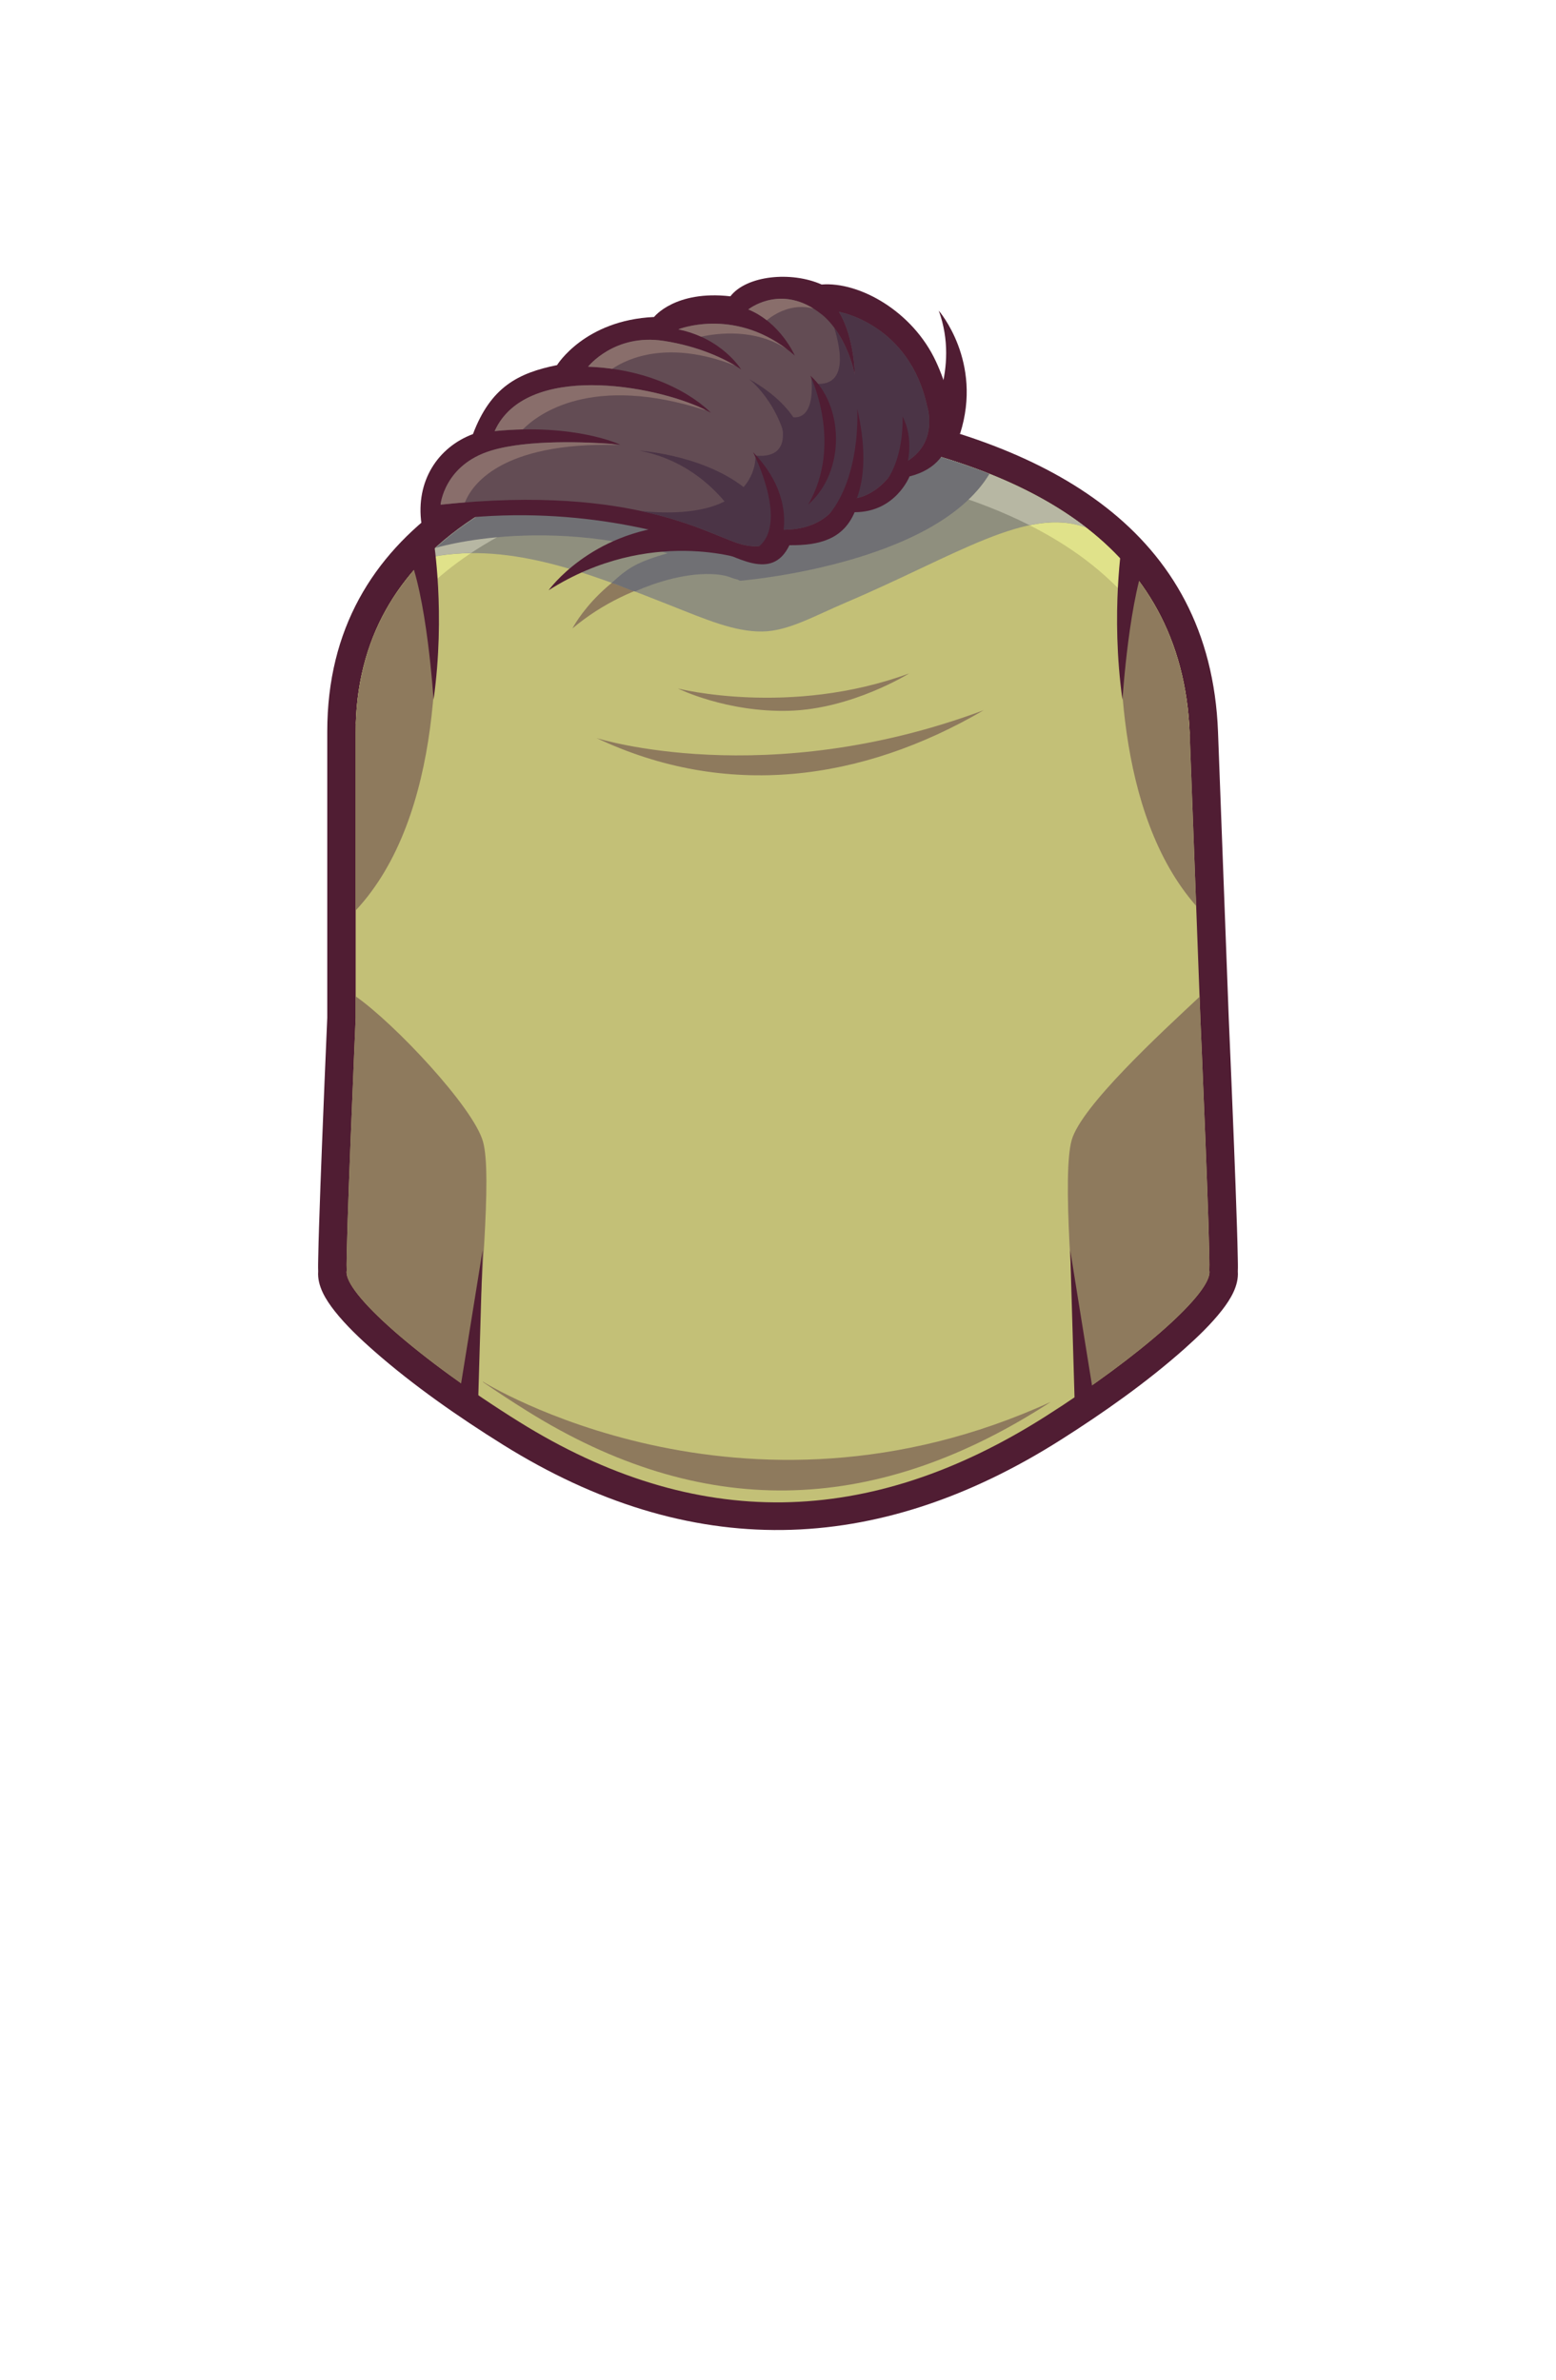 <?xml version="1.0" encoding="UTF-8"?>
<!DOCTYPE svg PUBLIC "-//W3C//DTD SVG 1.1//EN" "http://www.w3.org/Graphics/SVG/1.1/DTD/svg11.dtd">
<!-- Creator: CorelDRAW 2020 (64-Bit) -->
<svg xmlns="http://www.w3.org/2000/svg" xml:space="preserve" width="129.436mm" height="197.988mm" version="1.1" style="shape-rendering:geometricPrecision; text-rendering:geometricPrecision; image-rendering:optimizeQuality; fill-rule:evenodd; clip-rule:evenodd"
viewBox="0 0 879.56 1345.4"
 xmlns:xlink="http://www.w3.org/1999/xlink"
 xmlns:xodm="http://www.corel.com/coreldraw/odm/2003">
 <defs>
  <style type="text/css">
   <![CDATA[
    .fil0 {fill:none}
    .fil9 {fill:#4B3446}
    .fil1 {fill:#501D33}
    .fil8 {fill:#634C54}
    .fil7 {fill:#707074}
    .fil10 {fill:#896E6B}
    .fil4 {fill:#8E7A5D}
    .fil5 {fill:#8F8F7E}
    .fil6 {fill:#B7B7A3}
    .fil2 {fill:#C3C077}
    .fil3 {fill:#E0E28A}
   ]]>
  </style>
 </defs>
 <g id="Слой_x0020_1">
  <g id="_2810198908624">
   <rect id="_273923616" class="fil0" width="879.56" height="1345.4"/>
   <g>
    <path id="_273442056" class="fil1" d="M179.86 718.71c-0.11,-2.76 -0.01,-5.67 0.04,-8.38 0.1,-5.57 0.27,-11.13 0.44,-16.7 0.48,-15.51 1.07,-31.01 1.68,-46.51 0.94,-23.93 1.92,-47.86 2.97,-71.79l0 -161.74c0,-116.78 104.64,-163.16 209.58,-182.51 32.72,-6.03 57.69,-6.03 90.42,0 106.84,19.7 199.22,68.01 203.52,182.73l6.05 161.27c1.05,24.01 2.04,48.02 2.98,72.04 0.61,15.5 1.19,31.01 1.68,46.51 0.17,5.56 0.34,11.13 0.44,16.7 0.05,2.71 0.16,5.62 0.04,8.38 0.59,8.01 -4.05,15.64 -8.91,21.89 -6.09,7.83 -13.78,15.19 -21.25,21.84 -21.18,18.84 -45.67,36.11 -69.78,51.4 -104.66,66.38 -209.72,68.79 -315.43,2.85 -25.18,-15.71 -50.73,-33.52 -72.86,-52.97 -7.82,-6.87 -15.87,-14.47 -22.27,-22.57 -5.03,-6.37 -9.94,-14.22 -9.34,-22.44z"/>
    <path id="_273441984" class="fil2" d="M195.98 718.17c-0.72,-9.99 5.06,-142.7 5.06,-142.7l0 -161.16c0,-109.64 101.53,-150.34 196.58,-167.86 31.33,-5.78 53,-5.78 84.33,0 95.05,17.52 186.45,59.02 190.56,168.58l6.02 160.44c0,0 5.78,132.71 5.06,142.7 2.27,11.92 -38.84,48.41 -92.85,82.66 -99.1,62.85 -197.19,65.35 -297.51,2.77 -56.16,-35.03 -99.59,-73.19 -97.25,-85.43z"/>
    <path id="_273441840" class="fil3" d="M201.11 409.46c2.95,-105.99 102.87,-145.75 196.51,-163.02 31.33,-5.78 53,-5.78 84.33,0 95.05,17.52 186.45,59.02 190.56,168.58l0.02 0.49c-13.9,-95.61 -100.46,-133.39 -190.25,-149.95 -31.57,-5.82 -53.41,-5.82 -84.99,0 -88.1,16.24 -181.72,52.25 -196.18,143.89z"/>
    <path class="fil4" d="M431.88 322.72c-0.07,-0 -8.17,8.06 -18.5,3.82 -12.39,-5.08 -55.51,-0.19 -89.8,28.7 0,0 18.27,-35.9 65.72,-46.85 47.45,-10.95 42.59,14.32 42.59,14.32z"/>
    <g>
     <path id="_273441768" class="fil4" d="M634.94 317.59c21.98,24.34 36.01,56.02 37.57,97.44l3.64 97.06c-45.65,-51.99 -45.43,-144.06 -41.21,-194.5z"/>
     <path id="_273441696" class="fil4" d="M201.04 514.7l0 -100.39c0,-44.56 16.77,-77.73 43.06,-102.58 4.73,49.64 6.87,149.48 -43.06,202.97z"/>
    </g>
    <path id="_273441984_0" class="fil5" d="M239.54 315.78c38.23,-38.99 99.6,-58.55 158.08,-69.33 31.33,-5.78 53,-5.78 84.33,0 48.71,8.98 96.47,24.26 132,51.77 -33.05,-12.23 -72.98,15.6 -135.61,42.29 -18.23,7.77 -32.81,16.25 -47.35,16.47 -15.86,0.24 -32.22,-6.93 -52.21,-14.83 -46.84,-18.51 -93.12,-37 -139.23,-26.37z"/>
    <path id="_273441984_1" class="fil6" d="M393.04 247.31l0.42 -0.08c1.39,-0.27 2.77,-0.53 4.16,-0.78 15.66,-2.89 28.91,-4.33 42.16,-4.33l1.24 0 0 0 1.24 0.01 0 0 1.24 0.02 0 0 1.24 0.03 0 0 1.25 0.04 0 0 1.25 0.05 0 0 1.25 0.05 0 0 1.25 0.06 0 0 1.26 0.07 0 0 1.26 0.08 0 0 1.27 0.09 0 0 1.27 0.1 0 0 1.28 0.11 0 0 1.28 0.11 0 0 1.29 0.12 0 0 1.29 0.13 0 0 1.3 0.14 0 0 1.31 0.15 0 0 1.32 0.16 0 0 1.33 0.16 0 0c0.44,0.06 0.89,0.11 1.33,0.17l0 0 1.34 0.18 0 0 1.35 0.19 0 0 1.36 0.2 0 0 1.37 0.21 0 0 1.38 0.21 0 0 1.4 0.22 0 0 1.41 0.23 0 0 1.42 0.24 0 0 1.43 0.25 0 0 1.45 0.26 0 0 1.46 0.27 0 0c2.97,0.55 5.93,1.12 8.89,1.71l0.01 0c1.48,0.3 2.95,0.6 4.42,0.91l0.02 0c1.39,0.29 2.78,0.59 4.17,0.89l0.39 0.08c1.35,0.3 2.69,0.6 4.04,0.91l0.38 0.09c1.3,0.3 2.6,0.6 3.89,0.91l0.6 0.14c1.25,0.3 2.49,0.6 3.73,0.91l0.7 0.17c1.23,0.31 2.46,0.62 3.68,0.94l0.7 0.18c1.18,0.31 2.37,0.62 3.55,0.94l0.89 0.24c1.16,0.32 2.33,0.64 3.49,0.97l0.88 0.25c1.12,0.32 2.23,0.64 3.34,0.97l1.04 0.31c1.08,0.32 2.15,0.65 3.22,0.98l1.15 0.36c1.05,0.33 2.09,0.66 3.13,0.99l1.12 0.36c1.03,0.33 2.05,0.67 3.08,1.01l1.18 0.4c1.01,0.34 2.02,0.69 3.02,1.04l1.23 0.44c0.96,0.34 1.92,0.68 2.87,1.03l1.32 0.49c0.86,0.32 1.73,0.64 2.59,0.97l1.55 0.59c0.82,0.32 1.65,0.64 2.47,0.96 0.56,0.22 1.12,0.45 1.67,0.67 0.73,0.29 1.46,0.59 2.18,0.89 0.65,0.27 1.29,0.54 1.94,0.81 0.63,0.27 1.27,0.54 1.9,0.81 0.72,0.31 1.44,0.62 2.16,0.94 0.6,0.26 1.2,0.53 1.79,0.8 0.7,0.31 1.4,0.63 2.09,0.95 0.62,0.29 1.24,0.57 1.86,0.86 0.71,0.33 1.41,0.67 2.11,1 0.58,0.28 1.16,0.56 1.73,0.84 0.7,0.34 1.39,0.68 2.08,1.03 0.57,0.29 1.14,0.58 1.71,0.87 0.73,0.37 1.45,0.75 2.17,1.12 0.53,0.28 1.05,0.55 1.57,0.83 0.74,0.4 1.49,0.8 2.22,1.21 0.52,0.29 1.04,0.57 1.55,0.86 0.67,0.37 1.33,0.75 2,1.13 0.56,0.32 1.12,0.64 1.68,0.97 0.6,0.35 1.2,0.7 1.79,1.06 0.62,0.37 1.23,0.74 1.85,1.12 0.51,0.31 1.02,0.63 1.53,0.94 0.68,0.42 1.35,0.85 2.02,1.28 0.53,0.34 1.06,0.68 1.58,1.02 0.66,0.43 1.32,0.87 1.98,1.31 0.49,0.33 0.98,0.66 1.47,0.99 0.67,0.46 1.33,0.92 1.99,1.38 0.49,0.35 0.98,0.69 1.47,1.04 0.63,0.45 1.26,0.91 1.89,1.37 0.49,0.36 0.98,0.73 1.47,1.1 0.62,0.47 1.23,0.94 1.85,1.41 -9.9,-3.67 -20.42,-3.73 -31.99,-1.31 -29.97,-15.15 -64.58,-24.87 -99.69,-31.34 -31.57,-5.82 -53.41,-5.82 -84.99,0 -46.24,8.53 -93.99,22.5 -131.03,47.1 -8.73,0.09 -17.45,1.02 -26.16,2.98 37.24,-37.89 95.94,-57.4 152.94,-68.35z"/>
    <path id="_273441984_2" class="fil7" d="M358.97 334.34c-4.32,-1.11 -9.03,-3.78 -13.33,-4.77 10.52,-9.36 14.47,-13.16 48.71,-21.06 34.24,-7.9 37.53,14.21 37.53,14.21 -0.07,-0 -8.17,8.06 -18.5,3.82 -8.72,-3.57 -29.05,-3.39 -54.41,7.79z"/>
    <path id="_273441600" class="fil4" d="M593.93 792.51c-1.3,0.84 -2.61,1.68 -3.93,2.51 -97.21,61.66 -193.44,64.11 -291.85,2.72 -8.74,-5.45 -17.17,-10.98 -25.15,-16.48l-0.01 -0.22c0,0 146.11,91.33 320.93,11.46z"/>
    <path id="_273441528" class="fil4" d="M195.98 718.17c-0.72,-9.99 5.06,-142.7 5.06,-142.7l0 -12.25c22.13,15.45 66.65,62.88 71.99,82.14 5.34,19.25 -1.95,83.86 -4.22,142.28 -43.79,-29.99 -74.81,-59.07 -72.83,-69.47zm482.09 -154.69l0.45 11.98c0,0 5.78,132.71 5.06,142.7 1.98,10.39 -29.04,39.48 -72.83,69.47 -4.57,-54.59 -10.31,-123.86 -4.99,-143.04 5.32,-19.19 50.66,-60.87 72.31,-81.11z"/>
    <path id="_273441456" class="fil4" d="M337.23 417.23c0,0 95.34,30.33 218.83,-15.76 -69.04,40.33 -145.62,50.38 -218.83,15.76z"/>
    <path id="_273441384" class="fil4" d="M383.18 389.2c0,0 63.38,16.2 130.75,-8.53 0,0 -32.2,20.1 -67.75,21.12 -35.55,1.03 -62.99,-12.6 -62.99,-12.6z"/>
    <polygon id="_273441168" class="fil1" points="607.63,797.75 604.95,706.7 618.34,789.72 "/>
    <polygon id="_273441096" class="fil1" points="270.12,797.75 272.8,706.7 259.41,789.72 "/>
    <path class="fil1" d="M524.65 238.92c0,0 18.14,-30.1 6.01,-63.3 0,0 25.04,28.65 12.07,69.49l-11.81 2.24 -6.26 -8.42z"/>
    <path class="fil8" d="M338.73 242.86c0,0 4.61,40.39 -7.75,46.65 -6.75,3.42 -39.8,-1.15 -49.12,-24.72 0,0 17.14,-25.55 56.87,-21.92z"/>
    <path id="_273441984_3" class="fil7" d="M246.29 309.7c38.42,-34.97 95.96,-53.05 151.32,-63.25 31.33,-5.78 53,-5.78 84.33,0 26.7,4.92 53.11,11.74 77.38,21.42 -31.17,51.64 -140.97,60.42 -140.97,60.42 -87.37,-41.54 -164.94,-20.65 -172.07,-18.59z"/>
    <path class="fil1" d="M400.44 308.89c-29.46,-9.99 -88.66,-25.6 -162.2,-12.83 -3.41,-24.24 9.43,-43.33 29.11,-50.68 10.06,-26.61 25.55,-34.55 47.53,-38.99 0,0 15.51,-25.4 54.84,-27.2 0,0 11.91,-15.28 43.15,-11.69 9.08,-11.77 34.31,-14.34 51.58,-6.67 21.34,-1.71 51.53,15.18 64.66,43.61 11.7,25.34 15.81,57.14 -14.99,64.87 0,0 -7.87,20.23 -31.02,20.23 -6.41,15.06 -19.55,18.88 -36.86,18.65 -10.03,20.93 -30.33,5.95 -45.8,0.7z"/>
    <path class="fil1" d="M421.25 316.47c0,0 -53.83,-19.22 -111.13,17.19 0,0 23.37,-32.81 71.92,-36.63 48.54,-3.82 39.22,19.44 39.22,19.44z"/>
    <path class="fil8" d="M249.04 285.28c0,0 2.02,-22.47 28.54,-30.56 26.52,-8.09 73.04,-3.37 73.04,-3.37 0,0 -25.62,-12.14 -71.02,-7.64 18.43,-40.83 97.08,-24.82 122.26,-10.34 0,0 -22.02,-24.27 -69.45,-26.07 0,0 14.83,-18.88 42.7,-14.61 27.87,4.27 43.83,16.18 43.83,16.18 0,0 -10.56,-17.53 -35.51,-22.7 0,0 33.49,-13.49 65.85,14.83 0,0 -8.09,-18.65 -26.29,-26.07 0,0 18.88,-15.28 41.35,2.7 0,0 13.26,9.21 18.88,34.16 0,0 -0.22,-21.13 -8.99,-35.51 0,0 39.78,6.74 49.89,53.49 0,0 7.87,24.27 -17.53,33.94 0,0 -11.01,21.13 -31.91,18.2 0,0 -5.84,18.2 -33.71,17.53 0,0 -2.7,12.59 -20.68,8.54 -17.98,-4.05 -59.11,-34.61 -171.26,-22.7z"/>
    <path class="fil9" d="M440.33 301.19c-1.53,3.31 -6.36,9.86 -20.04,6.78 -9.78,-2.2 -26.43,-12.25 -57.63,-19.04 67.12,6.42 64.37,-31.25 64.37,-31.25 9.49,16.14 13.36,30.72 13.3,43.52z"/>
    <path class="fil10" d="M249.04 285.28c0,0 2.02,-22.47 28.54,-30.56 21.2,-6.47 55.17,-4.75 67.96,-3.8 2.29,0.36 3.62,0.58 3.62,0.58 -66.45,-1.63 -82.59,22.98 -86.34,32.5 -4.47,0.36 -9.06,0.78 -13.78,1.28zm46.5 -42.54c-5,0.1 -10.32,0.4 -15.94,0.96 17.56,-38.91 89.81,-26.2 118.36,-12.39 0.56,0.4 0.85,0.63 0.85,0.63 -64.61,-20.85 -94.82,2.26 -103.28,10.8zm50.54 -34.25c-4.3,-0.6 -8.85,-1.02 -13.67,-1.2 0,0 14.83,-18.88 42.7,-14.61 20.52,3.14 34.58,10.43 40.57,14.06 -37.76,-14.79 -60.65,-4.29 -69.6,1.75zm50.22 -18.16c-3.77,-1.7 -8.05,-3.16 -12.87,-4.16 0,0 30.56,-12.3 61.51,11.29 -18.09,-11.99 -39.53,-9.14 -48.64,-7.12zm37.13 -9.29c-3.02,-2.36 -6.49,-4.5 -10.44,-6.11 0,0 16.43,-13.29 36.88,-0.49 -12.25,-3.27 -22.18,3.13 -26.44,6.6z"/>
    <path class="fil9" d="M471.53 185.17c4.05,5.41 8.84,14 11.68,26.62 0,0 -0.22,-21.13 -8.99,-35.51 0,0 39.78,6.74 49.89,53.49 0,0 7.87,24.27 -17.53,33.94 0,0 -11.01,21.13 -31.91,18.2 0,0 -5.84,18.2 -33.71,17.53 0,0 -1.18,5.5 -7.17,8.06 12.64,-22.61 -6.78,-49.93 -6.78,-49.93 24.72,2.25 12.59,-24.83 12.59,-24.83 23.37,13.37 18.99,-19.55 18.99,-19.55l3.82 3.82c16.32,0.3 13.09,-18.95 9.12,-31.83z"/>
    <path class="fil1" d="M425.69 255.61c0,0 21.13,41.35 2.02,54.28l12.81 -0.56c0,0 12.14,-25.85 -14.83,-53.71z"/>
    <path class="fil1" d="M484.57 231.11c0,0 2.58,40.23 -18.09,62.25l15.17 -6.29c0,0 12.14,-16.18 2.92,-55.96z"/>
    <path class="fil1" d="M458.05 212.35c0,0 18.77,38.54 -1.24,72.93 21.71,-19.13 19.88,-56.46 1.24,-72.93z"/>
    <path class="fil1" d="M510.17 235.42c0,0 1.24,21.57 -8.88,36.07l10.11 -3.71c0,0 6.63,-17.42 -1.24,-32.36z"/>
    <path class="fil9" d="M417.81 295.21c0,0 -17.08,-33.04 -56.41,-40.45 0,0 40.68,2.47 64.28,25.17l2.02 10.79 -9.89 4.5z"/>
    <path class="fil9" d="M423.43 214.3c0,0 22.25,17.08 22.92,51.02l8.54 -12.59c0,0 0.22,-20.68 -31.46,-38.43z"/>
    <path id="_273437400" class="fil1" d="M634.5 305.27c0,0 -6.89,41.32 0,90.29 0,0 3.83,-60.45 14.92,-83.78l-7.65 -6.12 -7.27 -0.38z"/>
    <path id="_273437328" class="fil1" d="M245.07 305.27c0,0 6.89,41.32 0,90.29 0,0 -3.83,-60.45 -14.92,-83.78l7.65 -6.12 7.27 -0.38z"/>
   </g>
  </g>
 </g>
</svg>
